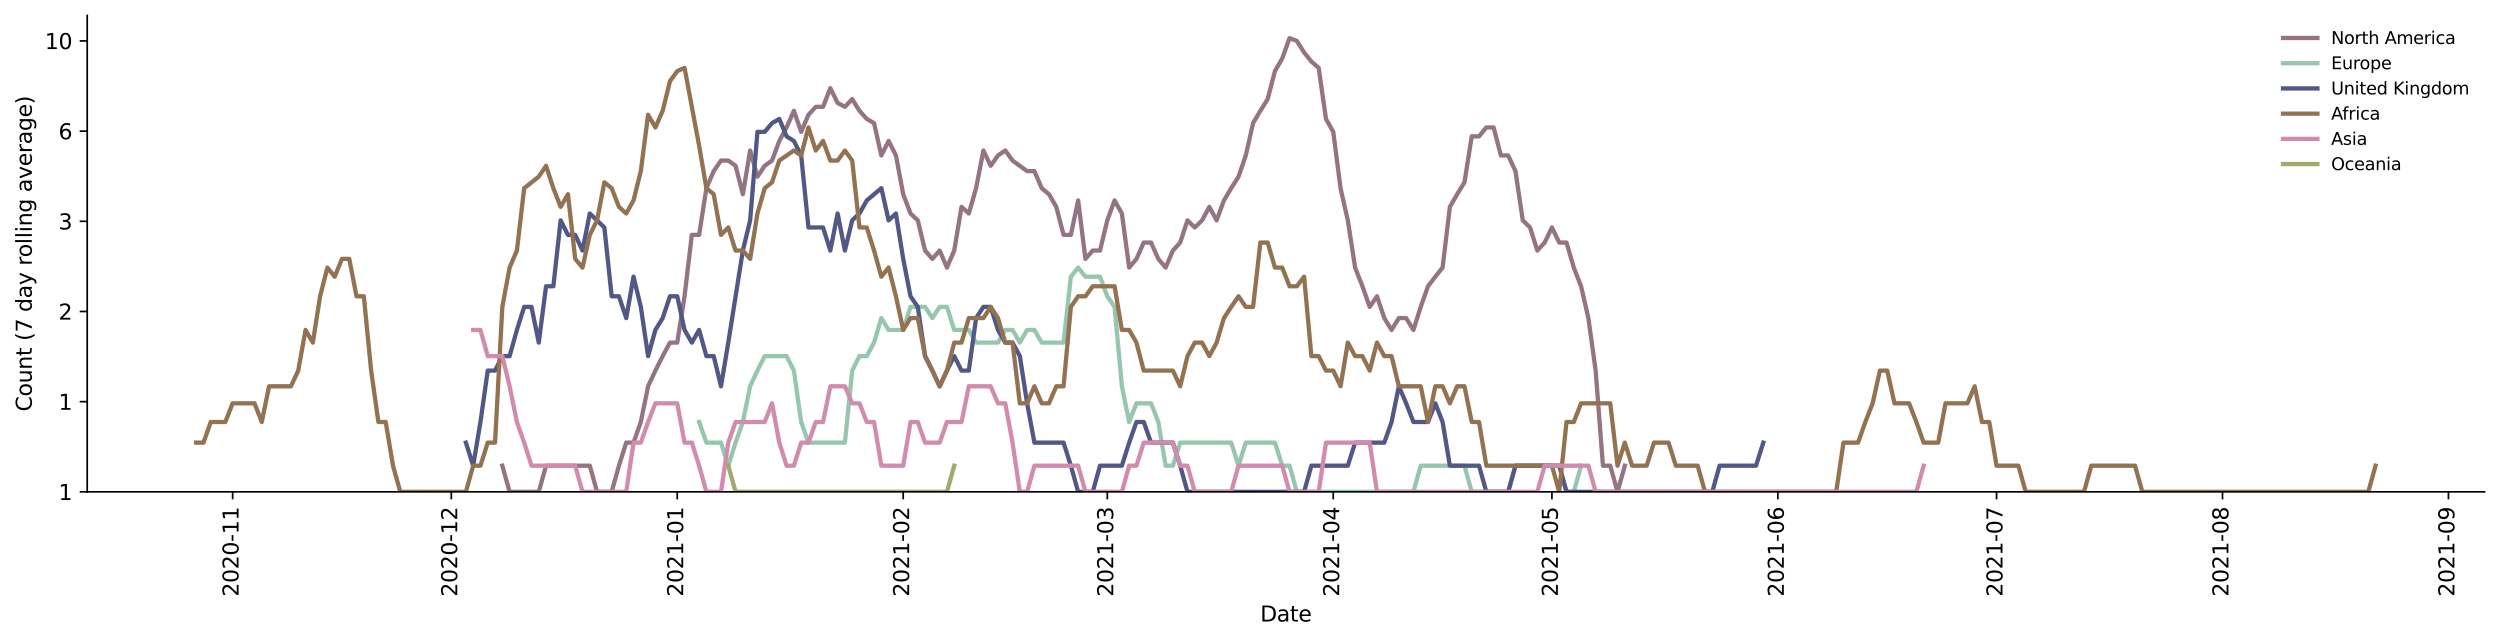 <?xml version="1.0" encoding="utf-8" standalone="no"?>
<!DOCTYPE svg PUBLIC "-//W3C//DTD SVG 1.1//EN"
  "http://www.w3.org/Graphics/SVG/1.1/DTD/svg11.dtd">
<svg height="298.621pt" version="1.1" viewBox="0 0 1163.803 298.621" width="1163.803pt" xmlns="http://www.w3.org/2000/svg" xmlns:xlink="http://www.w3.org/1999/xlink">
 <defs>
  <style type="text/css">*{stroke-linecap:butt;stroke-linejoin:round;}</style>
 </defs>
 <g id="figure_1">
  <g id="patch_1">
   <path d="M 0 298.621 
L 1163.803 298.621 
L 1163.803 0 
L 0 0 
z
" style="fill:#ffffff;"/>
  </g>
  <g id="axes_1">
   <g id="patch_2">
    <path d="M 40.603 228.96 
L 1156.603 228.96 
L 1156.603 7.2 
L 40.603 7.2 
z
" style="fill:#ffffff;"/>
   </g>
   <g id="matplotlib.axis_1">
    <g id="xtick_1">
     <g id="line2d_1">
      <defs>
       <path d="M 0 0 
L 0 3.5 
" id="mdb44a73ab1" style="stroke:#000000;stroke-width:0.8;"/>
      </defs>
      <g>
       <use style="stroke:#000000;stroke-width:0.8;" x="108.296" xlink:href="#mdb44a73ab1" y="228.96"/>
      </g>
     </g>
     <g id="text_1">
      <!-- 2020-11 -->
      <g transform="translate(111.055 277.743)rotate(-90)scale(0.1 -0.1)">
       <defs>
        <path d="M 1228 531 
L 3431 531 
L 3431 0 
L 469 0 
L 469 531 
Q 828 903 1448 1529 
Q 2069 2156 2228 2338 
Q 2531 2678 2651 2914 
Q 2772 3150 2772 3378 
Q 2772 3750 2511 3984 
Q 2250 4219 1831 4219 
Q 1534 4219 1204 4116 
Q 875 4013 500 3803 
L 500 4441 
Q 881 4594 1212 4672 
Q 1544 4750 1819 4750 
Q 2544 4750 2975 4387 
Q 3406 4025 3406 3419 
Q 3406 3131 3298 2873 
Q 3191 2616 2906 2266 
Q 2828 2175 2409 1742 
Q 1991 1309 1228 531 
z
" id="DejaVuSans-32" transform="scale(0.016)"/>
        <path d="M 2034 4250 
Q 1547 4250 1301 3770 
Q 1056 3291 1056 2328 
Q 1056 1369 1301 889 
Q 1547 409 2034 409 
Q 2525 409 2770 889 
Q 3016 1369 3016 2328 
Q 3016 3291 2770 3770 
Q 2525 4250 2034 4250 
z
M 2034 4750 
Q 2819 4750 3233 4129 
Q 3647 3509 3647 2328 
Q 3647 1150 3233 529 
Q 2819 -91 2034 -91 
Q 1250 -91 836 529 
Q 422 1150 422 2328 
Q 422 3509 836 4129 
Q 1250 4750 2034 4750 
z
" id="DejaVuSans-30" transform="scale(0.016)"/>
        <path d="M 313 2009 
L 1997 2009 
L 1997 1497 
L 313 1497 
L 313 2009 
z
" id="DejaVuSans-2d" transform="scale(0.016)"/>
        <path d="M 794 531 
L 1825 531 
L 1825 4091 
L 703 3866 
L 703 4441 
L 1819 4666 
L 2450 4666 
L 2450 531 
L 3481 531 
L 3481 0 
L 794 0 
L 794 531 
z
" id="DejaVuSans-31" transform="scale(0.016)"/>
       </defs>
       <use xlink:href="#DejaVuSans-32"/>
       <use x="63.623" xlink:href="#DejaVuSans-30"/>
       <use x="127.246" xlink:href="#DejaVuSans-32"/>
       <use x="190.869" xlink:href="#DejaVuSans-30"/>
       <use x="254.492" xlink:href="#DejaVuSans-2d"/>
       <use x="290.576" xlink:href="#DejaVuSans-31"/>
       <use x="354.199" xlink:href="#DejaVuSans-31"/>
      </g>
     </g>
    </g>
    <g id="xtick_2">
     <g id="line2d_2">
      <g>
       <use style="stroke:#000000;stroke-width:0.8;" x="210.09" xlink:href="#mdb44a73ab1" y="228.96"/>
      </g>
     </g>
     <g id="text_2">
      <!-- 2020-12 -->
      <g transform="translate(212.849 277.743)rotate(-90)scale(0.1 -0.1)">
       <use xlink:href="#DejaVuSans-32"/>
       <use x="63.623" xlink:href="#DejaVuSans-30"/>
       <use x="127.246" xlink:href="#DejaVuSans-32"/>
       <use x="190.869" xlink:href="#DejaVuSans-30"/>
       <use x="254.492" xlink:href="#DejaVuSans-2d"/>
       <use x="290.576" xlink:href="#DejaVuSans-31"/>
       <use x="354.199" xlink:href="#DejaVuSans-32"/>
      </g>
     </g>
    </g>
    <g id="xtick_3">
     <g id="line2d_3">
      <g>
       <use style="stroke:#000000;stroke-width:0.8;" x="315.277" xlink:href="#mdb44a73ab1" y="228.96"/>
      </g>
     </g>
     <g id="text_3">
      <!-- 2021-01 -->
      <g transform="translate(318.036 277.743)rotate(-90)scale(0.1 -0.1)">
       <use xlink:href="#DejaVuSans-32"/>
       <use x="63.623" xlink:href="#DejaVuSans-30"/>
       <use x="127.246" xlink:href="#DejaVuSans-32"/>
       <use x="190.869" xlink:href="#DejaVuSans-31"/>
       <use x="254.492" xlink:href="#DejaVuSans-2d"/>
       <use x="290.576" xlink:href="#DejaVuSans-30"/>
       <use x="354.199" xlink:href="#DejaVuSans-31"/>
      </g>
     </g>
    </g>
    <g id="xtick_4">
     <g id="line2d_4">
      <g>
       <use style="stroke:#000000;stroke-width:0.8;" x="420.464" xlink:href="#mdb44a73ab1" y="228.96"/>
      </g>
     </g>
     <g id="text_4">
      <!-- 2021-02 -->
      <g transform="translate(423.223 277.743)rotate(-90)scale(0.1 -0.1)">
       <use xlink:href="#DejaVuSans-32"/>
       <use x="63.623" xlink:href="#DejaVuSans-30"/>
       <use x="127.246" xlink:href="#DejaVuSans-32"/>
       <use x="190.869" xlink:href="#DejaVuSans-31"/>
       <use x="254.492" xlink:href="#DejaVuSans-2d"/>
       <use x="290.576" xlink:href="#DejaVuSans-30"/>
       <use x="354.199" xlink:href="#DejaVuSans-32"/>
      </g>
     </g>
    </g>
    <g id="xtick_5">
     <g id="line2d_5">
      <g>
       <use style="stroke:#000000;stroke-width:0.8;" x="515.471" xlink:href="#mdb44a73ab1" y="228.96"/>
      </g>
     </g>
     <g id="text_5">
      <!-- 2021-03 -->
      <g transform="translate(518.231 277.743)rotate(-90)scale(0.1 -0.1)">
       <defs>
        <path d="M 2597 2516 
Q 3050 2419 3304 2112 
Q 3559 1806 3559 1356 
Q 3559 666 3084 287 
Q 2609 -91 1734 -91 
Q 1441 -91 1130 -33 
Q 819 25 488 141 
L 488 750 
Q 750 597 1062 519 
Q 1375 441 1716 441 
Q 2309 441 2620 675 
Q 2931 909 2931 1356 
Q 2931 1769 2642 2001 
Q 2353 2234 1838 2234 
L 1294 2234 
L 1294 2753 
L 1863 2753 
Q 2328 2753 2575 2939 
Q 2822 3125 2822 3475 
Q 2822 3834 2567 4026 
Q 2313 4219 1838 4219 
Q 1578 4219 1281 4162 
Q 984 4106 628 3988 
L 628 4550 
Q 988 4650 1302 4700 
Q 1616 4750 1894 4750 
Q 2613 4750 3031 4423 
Q 3450 4097 3450 3541 
Q 3450 3153 3228 2886 
Q 3006 2619 2597 2516 
z
" id="DejaVuSans-33" transform="scale(0.016)"/>
       </defs>
       <use xlink:href="#DejaVuSans-32"/>
       <use x="63.623" xlink:href="#DejaVuSans-30"/>
       <use x="127.246" xlink:href="#DejaVuSans-32"/>
       <use x="190.869" xlink:href="#DejaVuSans-31"/>
       <use x="254.492" xlink:href="#DejaVuSans-2d"/>
       <use x="290.576" xlink:href="#DejaVuSans-30"/>
       <use x="354.199" xlink:href="#DejaVuSans-33"/>
      </g>
     </g>
    </g>
    <g id="xtick_6">
     <g id="line2d_6">
      <g>
       <use style="stroke:#000000;stroke-width:0.8;" x="620.658" xlink:href="#mdb44a73ab1" y="228.96"/>
      </g>
     </g>
     <g id="text_6">
      <!-- 2021-04 -->
      <g transform="translate(623.418 277.743)rotate(-90)scale(0.1 -0.1)">
       <defs>
        <path d="M 2419 4116 
L 825 1625 
L 2419 1625 
L 2419 4116 
z
M 2253 4666 
L 3047 4666 
L 3047 1625 
L 3713 1625 
L 3713 1100 
L 3047 1100 
L 3047 0 
L 2419 0 
L 2419 1100 
L 313 1100 
L 313 1709 
L 2253 4666 
z
" id="DejaVuSans-34" transform="scale(0.016)"/>
       </defs>
       <use xlink:href="#DejaVuSans-32"/>
       <use x="63.623" xlink:href="#DejaVuSans-30"/>
       <use x="127.246" xlink:href="#DejaVuSans-32"/>
       <use x="190.869" xlink:href="#DejaVuSans-31"/>
       <use x="254.492" xlink:href="#DejaVuSans-2d"/>
       <use x="290.576" xlink:href="#DejaVuSans-30"/>
       <use x="354.199" xlink:href="#DejaVuSans-34"/>
      </g>
     </g>
    </g>
    <g id="xtick_7">
     <g id="line2d_7">
      <g>
       <use style="stroke:#000000;stroke-width:0.8;" x="722.452" xlink:href="#mdb44a73ab1" y="228.96"/>
      </g>
     </g>
     <g id="text_7">
      <!-- 2021-05 -->
      <g transform="translate(725.212 277.743)rotate(-90)scale(0.1 -0.1)">
       <defs>
        <path d="M 691 4666 
L 3169 4666 
L 3169 4134 
L 1269 4134 
L 1269 2991 
Q 1406 3038 1543 3061 
Q 1681 3084 1819 3084 
Q 2600 3084 3056 2656 
Q 3513 2228 3513 1497 
Q 3513 744 3044 326 
Q 2575 -91 1722 -91 
Q 1428 -91 1123 -41 
Q 819 9 494 109 
L 494 744 
Q 775 591 1075 516 
Q 1375 441 1709 441 
Q 2250 441 2565 725 
Q 2881 1009 2881 1497 
Q 2881 1984 2565 2268 
Q 2250 2553 1709 2553 
Q 1456 2553 1204 2497 
Q 953 2441 691 2322 
L 691 4666 
z
" id="DejaVuSans-35" transform="scale(0.016)"/>
       </defs>
       <use xlink:href="#DejaVuSans-32"/>
       <use x="63.623" xlink:href="#DejaVuSans-30"/>
       <use x="127.246" xlink:href="#DejaVuSans-32"/>
       <use x="190.869" xlink:href="#DejaVuSans-31"/>
       <use x="254.492" xlink:href="#DejaVuSans-2d"/>
       <use x="290.576" xlink:href="#DejaVuSans-30"/>
       <use x="354.199" xlink:href="#DejaVuSans-35"/>
      </g>
     </g>
    </g>
    <g id="xtick_8">
     <g id="line2d_8">
      <g>
       <use style="stroke:#000000;stroke-width:0.8;" x="827.639" xlink:href="#mdb44a73ab1" y="228.96"/>
      </g>
     </g>
     <g id="text_8">
      <!-- 2021-06 -->
      <g transform="translate(830.399 277.743)rotate(-90)scale(0.1 -0.1)">
       <defs>
        <path d="M 2113 2584 
Q 1688 2584 1439 2293 
Q 1191 2003 1191 1497 
Q 1191 994 1439 701 
Q 1688 409 2113 409 
Q 2538 409 2786 701 
Q 3034 994 3034 1497 
Q 3034 2003 2786 2293 
Q 2538 2584 2113 2584 
z
M 3366 4563 
L 3366 3988 
Q 3128 4100 2886 4159 
Q 2644 4219 2406 4219 
Q 1781 4219 1451 3797 
Q 1122 3375 1075 2522 
Q 1259 2794 1537 2939 
Q 1816 3084 2150 3084 
Q 2853 3084 3261 2657 
Q 3669 2231 3669 1497 
Q 3669 778 3244 343 
Q 2819 -91 2113 -91 
Q 1303 -91 875 529 
Q 447 1150 447 2328 
Q 447 3434 972 4092 
Q 1497 4750 2381 4750 
Q 2619 4750 2861 4703 
Q 3103 4656 3366 4563 
z
" id="DejaVuSans-36" transform="scale(0.016)"/>
       </defs>
       <use xlink:href="#DejaVuSans-32"/>
       <use x="63.623" xlink:href="#DejaVuSans-30"/>
       <use x="127.246" xlink:href="#DejaVuSans-32"/>
       <use x="190.869" xlink:href="#DejaVuSans-31"/>
       <use x="254.492" xlink:href="#DejaVuSans-2d"/>
       <use x="290.576" xlink:href="#DejaVuSans-30"/>
       <use x="354.199" xlink:href="#DejaVuSans-36"/>
      </g>
     </g>
    </g>
    <g id="xtick_9">
     <g id="line2d_9">
      <g>
       <use style="stroke:#000000;stroke-width:0.8;" x="929.433" xlink:href="#mdb44a73ab1" y="228.96"/>
      </g>
     </g>
     <g id="text_9">
      <!-- 2021-07 -->
      <g transform="translate(932.193 277.743)rotate(-90)scale(0.1 -0.1)">
       <defs>
        <path d="M 525 4666 
L 3525 4666 
L 3525 4397 
L 1831 0 
L 1172 0 
L 2766 4134 
L 525 4134 
L 525 4666 
z
" id="DejaVuSans-37" transform="scale(0.016)"/>
       </defs>
       <use xlink:href="#DejaVuSans-32"/>
       <use x="63.623" xlink:href="#DejaVuSans-30"/>
       <use x="127.246" xlink:href="#DejaVuSans-32"/>
       <use x="190.869" xlink:href="#DejaVuSans-31"/>
       <use x="254.492" xlink:href="#DejaVuSans-2d"/>
       <use x="290.576" xlink:href="#DejaVuSans-30"/>
       <use x="354.199" xlink:href="#DejaVuSans-37"/>
      </g>
     </g>
    </g>
    <g id="xtick_10">
     <g id="line2d_10">
      <g>
       <use style="stroke:#000000;stroke-width:0.8;" x="1034.62" xlink:href="#mdb44a73ab1" y="228.96"/>
      </g>
     </g>
     <g id="text_10">
      <!-- 2021-08 -->
      <g transform="translate(1037.38 277.743)rotate(-90)scale(0.1 -0.1)">
       <defs>
        <path d="M 2034 2216 
Q 1584 2216 1326 1975 
Q 1069 1734 1069 1313 
Q 1069 891 1326 650 
Q 1584 409 2034 409 
Q 2484 409 2743 651 
Q 3003 894 3003 1313 
Q 3003 1734 2745 1975 
Q 2488 2216 2034 2216 
z
M 1403 2484 
Q 997 2584 770 2862 
Q 544 3141 544 3541 
Q 544 4100 942 4425 
Q 1341 4750 2034 4750 
Q 2731 4750 3128 4425 
Q 3525 4100 3525 3541 
Q 3525 3141 3298 2862 
Q 3072 2584 2669 2484 
Q 3125 2378 3379 2068 
Q 3634 1759 3634 1313 
Q 3634 634 3220 271 
Q 2806 -91 2034 -91 
Q 1263 -91 848 271 
Q 434 634 434 1313 
Q 434 1759 690 2068 
Q 947 2378 1403 2484 
z
M 1172 3481 
Q 1172 3119 1398 2916 
Q 1625 2713 2034 2713 
Q 2441 2713 2670 2916 
Q 2900 3119 2900 3481 
Q 2900 3844 2670 4047 
Q 2441 4250 2034 4250 
Q 1625 4250 1398 4047 
Q 1172 3844 1172 3481 
z
" id="DejaVuSans-38" transform="scale(0.016)"/>
       </defs>
       <use xlink:href="#DejaVuSans-32"/>
       <use x="63.623" xlink:href="#DejaVuSans-30"/>
       <use x="127.246" xlink:href="#DejaVuSans-32"/>
       <use x="190.869" xlink:href="#DejaVuSans-31"/>
       <use x="254.492" xlink:href="#DejaVuSans-2d"/>
       <use x="290.576" xlink:href="#DejaVuSans-30"/>
       <use x="354.199" xlink:href="#DejaVuSans-38"/>
      </g>
     </g>
    </g>
    <g id="xtick_11">
     <g id="line2d_11">
      <g>
       <use style="stroke:#000000;stroke-width:0.8;" x="1139.807" xlink:href="#mdb44a73ab1" y="228.96"/>
      </g>
     </g>
     <g id="text_11">
      <!-- 2021-09 -->
      <g transform="translate(1142.567 277.743)rotate(-90)scale(0.1 -0.1)">
       <defs>
        <path d="M 703 97 
L 703 672 
Q 941 559 1184 500 
Q 1428 441 1663 441 
Q 2288 441 2617 861 
Q 2947 1281 2994 2138 
Q 2813 1869 2534 1725 
Q 2256 1581 1919 1581 
Q 1219 1581 811 2004 
Q 403 2428 403 3163 
Q 403 3881 828 4315 
Q 1253 4750 1959 4750 
Q 2769 4750 3195 4129 
Q 3622 3509 3622 2328 
Q 3622 1225 3098 567 
Q 2575 -91 1691 -91 
Q 1453 -91 1209 -44 
Q 966 3 703 97 
z
M 1959 2075 
Q 2384 2075 2632 2365 
Q 2881 2656 2881 3163 
Q 2881 3666 2632 3958 
Q 2384 4250 1959 4250 
Q 1534 4250 1286 3958 
Q 1038 3666 1038 3163 
Q 1038 2656 1286 2365 
Q 1534 2075 1959 2075 
z
" id="DejaVuSans-39" transform="scale(0.016)"/>
       </defs>
       <use xlink:href="#DejaVuSans-32"/>
       <use x="63.623" xlink:href="#DejaVuSans-30"/>
       <use x="127.246" xlink:href="#DejaVuSans-32"/>
       <use x="190.869" xlink:href="#DejaVuSans-31"/>
       <use x="254.492" xlink:href="#DejaVuSans-2d"/>
       <use x="290.576" xlink:href="#DejaVuSans-30"/>
       <use x="354.199" xlink:href="#DejaVuSans-39"/>
      </g>
     </g>
    </g>
    <g id="text_12">
     <!-- Date -->
     <g transform="translate(586.652 289.341)scale(0.1 -0.1)">
      <defs>
       <path d="M 1259 4147 
L 1259 519 
L 2022 519 
Q 2988 519 3436 956 
Q 3884 1394 3884 2338 
Q 3884 3275 3436 3711 
Q 2988 4147 2022 4147 
L 1259 4147 
z
M 628 4666 
L 1925 4666 
Q 3281 4666 3915 4102 
Q 4550 3538 4550 2338 
Q 4550 1131 3912 565 
Q 3275 0 1925 0 
L 628 0 
L 628 4666 
z
" id="DejaVuSans-44" transform="scale(0.016)"/>
       <path d="M 2194 1759 
Q 1497 1759 1228 1600 
Q 959 1441 959 1056 
Q 959 750 1161 570 
Q 1363 391 1709 391 
Q 2188 391 2477 730 
Q 2766 1069 2766 1631 
L 2766 1759 
L 2194 1759 
z
M 3341 1997 
L 3341 0 
L 2766 0 
L 2766 531 
Q 2569 213 2275 61 
Q 1981 -91 1556 -91 
Q 1019 -91 701 211 
Q 384 513 384 1019 
Q 384 1609 779 1909 
Q 1175 2209 1959 2209 
L 2766 2209 
L 2766 2266 
Q 2766 2663 2505 2880 
Q 2244 3097 1772 3097 
Q 1472 3097 1187 3025 
Q 903 2953 641 2809 
L 641 3341 
Q 956 3463 1253 3523 
Q 1550 3584 1831 3584 
Q 2591 3584 2966 3190 
Q 3341 2797 3341 1997 
z
" id="DejaVuSans-61" transform="scale(0.016)"/>
       <path d="M 1172 4494 
L 1172 3500 
L 2356 3500 
L 2356 3053 
L 1172 3053 
L 1172 1153 
Q 1172 725 1289 603 
Q 1406 481 1766 481 
L 2356 481 
L 2356 0 
L 1766 0 
Q 1100 0 847 248 
Q 594 497 594 1153 
L 594 3053 
L 172 3053 
L 172 3500 
L 594 3500 
L 594 4494 
L 1172 4494 
z
" id="DejaVuSans-74" transform="scale(0.016)"/>
       <path d="M 3597 1894 
L 3597 1613 
L 953 1613 
Q 991 1019 1311 708 
Q 1631 397 2203 397 
Q 2534 397 2845 478 
Q 3156 559 3463 722 
L 3463 178 
Q 3153 47 2828 -22 
Q 2503 -91 2169 -91 
Q 1331 -91 842 396 
Q 353 884 353 1716 
Q 353 2575 817 3079 
Q 1281 3584 2069 3584 
Q 2775 3584 3186 3129 
Q 3597 2675 3597 1894 
z
M 3022 2063 
Q 3016 2534 2758 2815 
Q 2500 3097 2075 3097 
Q 1594 3097 1305 2825 
Q 1016 2553 972 2059 
L 3022 2063 
z
" id="DejaVuSans-65" transform="scale(0.016)"/>
      </defs>
      <use xlink:href="#DejaVuSans-44"/>
      <use x="77.002" xlink:href="#DejaVuSans-61"/>
      <use x="138.281" xlink:href="#DejaVuSans-74"/>
      <use x="177.49" xlink:href="#DejaVuSans-65"/>
     </g>
    </g>
   </g>
   <g id="matplotlib.axis_2">
    <g id="ytick_1">
     <g id="line2d_12">
      <defs>
       <path d="M 0 0 
L -3.5 0 
" id="mb10624b9dd" style="stroke:#000000;stroke-width:0.8;"/>
      </defs>
      <g>
       <use style="stroke:#000000;stroke-width:0.8;" x="40.603" xlink:href="#mb10624b9dd" y="228.96"/>
      </g>
     </g>
     <g id="text_13">
      <!-- 1 -->
      <g transform="translate(27.241 232.759)scale(0.1 -0.1)">
       <use xlink:href="#DejaVuSans-31"/>
      </g>
     </g>
    </g>
    <g id="ytick_2">
     <g id="line2d_13">
      <g>
       <use style="stroke:#000000;stroke-width:0.8;" x="40.603" xlink:href="#mb10624b9dd" y="186.979"/>
      </g>
     </g>
     <g id="text_14">
      <!-- 1 -->
      <g transform="translate(27.241 190.778)scale(0.1 -0.1)">
       <use xlink:href="#DejaVuSans-31"/>
      </g>
     </g>
    </g>
    <g id="ytick_3">
     <g id="line2d_14">
      <g>
       <use style="stroke:#000000;stroke-width:0.8;" x="40.603" xlink:href="#mb10624b9dd" y="144.997"/>
      </g>
     </g>
     <g id="text_15">
      <!-- 2 -->
      <g transform="translate(27.241 148.796)scale(0.1 -0.1)">
       <use xlink:href="#DejaVuSans-32"/>
      </g>
     </g>
    </g>
    <g id="ytick_4">
     <g id="line2d_15">
      <g>
       <use style="stroke:#000000;stroke-width:0.8;" x="40.603" xlink:href="#mb10624b9dd" y="103.016"/>
      </g>
     </g>
     <g id="text_16">
      <!-- 3 -->
      <g transform="translate(27.241 106.815)scale(0.1 -0.1)">
       <use xlink:href="#DejaVuSans-33"/>
      </g>
     </g>
    </g>
    <g id="ytick_5">
     <g id="line2d_16">
      <g>
       <use style="stroke:#000000;stroke-width:0.8;" x="40.603" xlink:href="#mb10624b9dd" y="61.034"/>
      </g>
     </g>
     <g id="text_17">
      <!-- 6 -->
      <g transform="translate(27.241 64.834)scale(0.1 -0.1)">
       <use xlink:href="#DejaVuSans-36"/>
      </g>
     </g>
    </g>
    <g id="ytick_6">
     <g id="line2d_17">
      <g>
       <use style="stroke:#000000;stroke-width:0.8;" x="40.603" xlink:href="#mb10624b9dd" y="19.053"/>
      </g>
     </g>
     <g id="text_18">
      <!-- 10 -->
      <g transform="translate(20.878 22.852)scale(0.1 -0.1)">
       <use xlink:href="#DejaVuSans-31"/>
       <use x="63.623" xlink:href="#DejaVuSans-30"/>
      </g>
     </g>
    </g>
    <g id="text_19">
     <!-- Count (7 day rolling average) -->
     <g transform="translate(14.798 191.548)rotate(-90)scale(0.1 -0.1)">
      <defs>
       <path d="M 4122 4306 
L 4122 3641 
Q 3803 3938 3442 4084 
Q 3081 4231 2675 4231 
Q 1875 4231 1450 3742 
Q 1025 3253 1025 2328 
Q 1025 1406 1450 917 
Q 1875 428 2675 428 
Q 3081 428 3442 575 
Q 3803 722 4122 1019 
L 4122 359 
Q 3791 134 3420 21 
Q 3050 -91 2638 -91 
Q 1578 -91 968 557 
Q 359 1206 359 2328 
Q 359 3453 968 4101 
Q 1578 4750 2638 4750 
Q 3056 4750 3426 4639 
Q 3797 4528 4122 4306 
z
" id="DejaVuSans-43" transform="scale(0.016)"/>
       <path d="M 1959 3097 
Q 1497 3097 1228 2736 
Q 959 2375 959 1747 
Q 959 1119 1226 758 
Q 1494 397 1959 397 
Q 2419 397 2687 759 
Q 2956 1122 2956 1747 
Q 2956 2369 2687 2733 
Q 2419 3097 1959 3097 
z
M 1959 3584 
Q 2709 3584 3137 3096 
Q 3566 2609 3566 1747 
Q 3566 888 3137 398 
Q 2709 -91 1959 -91 
Q 1206 -91 779 398 
Q 353 888 353 1747 
Q 353 2609 779 3096 
Q 1206 3584 1959 3584 
z
" id="DejaVuSans-6f" transform="scale(0.016)"/>
       <path d="M 544 1381 
L 544 3500 
L 1119 3500 
L 1119 1403 
Q 1119 906 1312 657 
Q 1506 409 1894 409 
Q 2359 409 2629 706 
Q 2900 1003 2900 1516 
L 2900 3500 
L 3475 3500 
L 3475 0 
L 2900 0 
L 2900 538 
Q 2691 219 2414 64 
Q 2138 -91 1772 -91 
Q 1169 -91 856 284 
Q 544 659 544 1381 
z
M 1991 3584 
L 1991 3584 
z
" id="DejaVuSans-75" transform="scale(0.016)"/>
       <path d="M 3513 2113 
L 3513 0 
L 2938 0 
L 2938 2094 
Q 2938 2591 2744 2837 
Q 2550 3084 2163 3084 
Q 1697 3084 1428 2787 
Q 1159 2491 1159 1978 
L 1159 0 
L 581 0 
L 581 3500 
L 1159 3500 
L 1159 2956 
Q 1366 3272 1645 3428 
Q 1925 3584 2291 3584 
Q 2894 3584 3203 3211 
Q 3513 2838 3513 2113 
z
" id="DejaVuSans-6e" transform="scale(0.016)"/>
       <path id="DejaVuSans-20" transform="scale(0.016)"/>
       <path d="M 1984 4856 
Q 1566 4138 1362 3434 
Q 1159 2731 1159 2009 
Q 1159 1288 1364 580 
Q 1569 -128 1984 -844 
L 1484 -844 
Q 1016 -109 783 600 
Q 550 1309 550 2009 
Q 550 2706 781 3412 
Q 1013 4119 1484 4856 
L 1984 4856 
z
" id="DejaVuSans-28" transform="scale(0.016)"/>
       <path d="M 2906 2969 
L 2906 4863 
L 3481 4863 
L 3481 0 
L 2906 0 
L 2906 525 
Q 2725 213 2448 61 
Q 2172 -91 1784 -91 
Q 1150 -91 751 415 
Q 353 922 353 1747 
Q 353 2572 751 3078 
Q 1150 3584 1784 3584 
Q 2172 3584 2448 3432 
Q 2725 3281 2906 2969 
z
M 947 1747 
Q 947 1113 1208 752 
Q 1469 391 1925 391 
Q 2381 391 2643 752 
Q 2906 1113 2906 1747 
Q 2906 2381 2643 2742 
Q 2381 3103 1925 3103 
Q 1469 3103 1208 2742 
Q 947 2381 947 1747 
z
" id="DejaVuSans-64" transform="scale(0.016)"/>
       <path d="M 2059 -325 
Q 1816 -950 1584 -1140 
Q 1353 -1331 966 -1331 
L 506 -1331 
L 506 -850 
L 844 -850 
Q 1081 -850 1212 -737 
Q 1344 -625 1503 -206 
L 1606 56 
L 191 3500 
L 800 3500 
L 1894 763 
L 2988 3500 
L 3597 3500 
L 2059 -325 
z
" id="DejaVuSans-79" transform="scale(0.016)"/>
       <path d="M 2631 2963 
Q 2534 3019 2420 3045 
Q 2306 3072 2169 3072 
Q 1681 3072 1420 2755 
Q 1159 2438 1159 1844 
L 1159 0 
L 581 0 
L 581 3500 
L 1159 3500 
L 1159 2956 
Q 1341 3275 1631 3429 
Q 1922 3584 2338 3584 
Q 2397 3584 2469 3576 
Q 2541 3569 2628 3553 
L 2631 2963 
z
" id="DejaVuSans-72" transform="scale(0.016)"/>
       <path d="M 603 4863 
L 1178 4863 
L 1178 0 
L 603 0 
L 603 4863 
z
" id="DejaVuSans-6c" transform="scale(0.016)"/>
       <path d="M 603 3500 
L 1178 3500 
L 1178 0 
L 603 0 
L 603 3500 
z
M 603 4863 
L 1178 4863 
L 1178 4134 
L 603 4134 
L 603 4863 
z
" id="DejaVuSans-69" transform="scale(0.016)"/>
       <path d="M 2906 1791 
Q 2906 2416 2648 2759 
Q 2391 3103 1925 3103 
Q 1463 3103 1205 2759 
Q 947 2416 947 1791 
Q 947 1169 1205 825 
Q 1463 481 1925 481 
Q 2391 481 2648 825 
Q 2906 1169 2906 1791 
z
M 3481 434 
Q 3481 -459 3084 -895 
Q 2688 -1331 1869 -1331 
Q 1566 -1331 1297 -1286 
Q 1028 -1241 775 -1147 
L 775 -588 
Q 1028 -725 1275 -790 
Q 1522 -856 1778 -856 
Q 2344 -856 2625 -561 
Q 2906 -266 2906 331 
L 2906 616 
Q 2728 306 2450 153 
Q 2172 0 1784 0 
Q 1141 0 747 490 
Q 353 981 353 1791 
Q 353 2603 747 3093 
Q 1141 3584 1784 3584 
Q 2172 3584 2450 3431 
Q 2728 3278 2906 2969 
L 2906 3500 
L 3481 3500 
L 3481 434 
z
" id="DejaVuSans-67" transform="scale(0.016)"/>
       <path d="M 191 3500 
L 800 3500 
L 1894 563 
L 2988 3500 
L 3597 3500 
L 2284 0 
L 1503 0 
L 191 3500 
z
" id="DejaVuSans-76" transform="scale(0.016)"/>
       <path d="M 513 4856 
L 1013 4856 
Q 1481 4119 1714 3412 
Q 1947 2706 1947 2009 
Q 1947 1309 1714 600 
Q 1481 -109 1013 -844 
L 513 -844 
Q 928 -128 1133 580 
Q 1338 1288 1338 2009 
Q 1338 2731 1133 3434 
Q 928 4138 513 4856 
z
" id="DejaVuSans-29" transform="scale(0.016)"/>
      </defs>
      <use xlink:href="#DejaVuSans-43"/>
      <use x="69.824" xlink:href="#DejaVuSans-6f"/>
      <use x="131.006" xlink:href="#DejaVuSans-75"/>
      <use x="194.385" xlink:href="#DejaVuSans-6e"/>
      <use x="257.764" xlink:href="#DejaVuSans-74"/>
      <use x="296.973" xlink:href="#DejaVuSans-20"/>
      <use x="328.76" xlink:href="#DejaVuSans-28"/>
      <use x="367.773" xlink:href="#DejaVuSans-37"/>
      <use x="431.396" xlink:href="#DejaVuSans-20"/>
      <use x="463.184" xlink:href="#DejaVuSans-64"/>
      <use x="526.66" xlink:href="#DejaVuSans-61"/>
      <use x="587.939" xlink:href="#DejaVuSans-79"/>
      <use x="647.119" xlink:href="#DejaVuSans-20"/>
      <use x="678.906" xlink:href="#DejaVuSans-72"/>
      <use x="717.77" xlink:href="#DejaVuSans-6f"/>
      <use x="778.951" xlink:href="#DejaVuSans-6c"/>
      <use x="806.734" xlink:href="#DejaVuSans-6c"/>
      <use x="834.518" xlink:href="#DejaVuSans-69"/>
      <use x="862.301" xlink:href="#DejaVuSans-6e"/>
      <use x="925.68" xlink:href="#DejaVuSans-67"/>
      <use x="989.156" xlink:href="#DejaVuSans-20"/>
      <use x="1020.943" xlink:href="#DejaVuSans-61"/>
      <use x="1082.223" xlink:href="#DejaVuSans-76"/>
      <use x="1141.402" xlink:href="#DejaVuSans-65"/>
      <use x="1202.926" xlink:href="#DejaVuSans-72"/>
      <use x="1244.039" xlink:href="#DejaVuSans-61"/>
      <use x="1305.318" xlink:href="#DejaVuSans-67"/>
      <use x="1368.795" xlink:href="#DejaVuSans-65"/>
      <use x="1430.318" xlink:href="#DejaVuSans-29"/>
     </g>
    </g>
   </g>
   <g id="line2d_18">
    <path clip-path="url(#ped6407eff6)" d="M 233.842 216.787 
L 237.235 228.96 
L 250.807 228.96 
L 254.201 216.787 
L 274.559 216.787 
L 277.952 228.96 
L 284.739 228.96 
L 288.132 216.787 
L 291.525 206.05 
L 294.918 206.05 
L 298.311 196.445 
L 301.704 179.824 
L 305.098 172.528 
L 308.491 165.772 
L 311.884 159.482 
L 315.277 159.482 
L 318.67 137.933 
L 322.063 109.339 
L 325.456 109.339 
L 328.849 87.605 
L 332.243 79.673 
L 335.636 74.744 
L 339.029 74.744 
L 342.422 77.176 
L 345.815 90.411 
L 349.208 70.068 
L 352.601 82.241 
L 355.994 77.176 
L 359.388 74.744 
L 362.781 65.621 
L 366.174 59.331 
L 369.567 51.568 
L 372.96 61.38 
L 376.353 53.448 
L 379.746 49.726 
L 383.139 49.726 
L 386.533 41.038 
L 389.926 47.921 
L 393.319 49.726 
L 396.712 46.151 
L 400.105 51.568 
L 403.498 55.367 
L 406.891 57.328 
L 410.284 72.376 
L 413.678 65.621 
L 417.071 72.376 
L 420.464 90.411 
L 423.857 99.384 
L 427.25 102.583 
L 430.643 116.636 
L 434.036 120.516 
L 437.43 116.636 
L 440.823 124.568 
L 444.216 116.636 
L 447.609 96.294 
L 451.002 99.384 
L 454.395 87.605 
L 457.788 70.068 
L 461.181 77.176 
L 464.575 72.376 
L 467.968 70.068 
L 471.361 74.744 
L 478.147 79.673 
L 481.54 79.673 
L 484.933 87.605 
L 488.326 90.411 
L 491.72 96.294 
L 495.113 109.339 
L 498.506 109.339 
L 501.899 93.305 
L 505.292 120.516 
L 508.685 116.636 
L 512.078 116.636 
L 515.471 102.583 
L 518.865 93.305 
L 522.258 99.384 
L 525.651 124.568 
L 529.044 120.516 
L 532.437 112.915 
L 535.83 112.915 
L 539.223 120.516 
L 542.617 124.568 
L 546.01 116.636 
L 549.403 112.915 
L 552.796 102.583 
L 556.189 105.899 
L 559.582 102.583 
L 562.975 96.294 
L 566.368 102.583 
L 569.762 93.305 
L 573.155 87.605 
L 576.548 82.241 
L 579.941 72.376 
L 583.334 57.328 
L 586.727 51.568 
L 590.12 46.151 
L 593.513 33.106 
L 596.907 27.222 
L 600.3 17.76 
L 603.693 19.053 
L 607.086 24.417 
L 610.479 28.658 
L 613.872 31.599 
L 617.265 55.367 
L 620.658 61.38 
L 624.052 87.605 
L 627.445 102.583 
L 630.838 124.568 
L 634.231 133.257 
L 637.624 142.862 
L 641.017 137.933 
L 644.41 148.072 
L 647.803 153.599 
L 651.197 148.072 
L 654.59 148.072 
L 657.983 153.599 
L 661.376 142.862 
L 664.769 133.257 
L 668.162 128.809 
L 671.555 124.568 
L 674.949 96.294 
L 678.342 90.411 
L 681.735 84.884 
L 685.128 63.476 
L 688.521 63.476 
L 691.914 59.331 
L 695.307 59.331 
L 698.7 72.376 
L 702.094 72.376 
L 705.487 79.673 
L 708.88 102.583 
L 712.273 105.899 
L 715.666 116.636 
L 719.059 112.915 
L 722.452 105.899 
L 725.845 112.915 
L 729.239 112.915 
L 732.632 124.568 
L 736.025 133.257 
L 739.418 148.072 
L 742.811 172.528 
L 746.204 216.787 
L 749.597 216.787 
L 752.99 228.96 
L 756.384 216.787 
L 756.384 216.787 
" style="fill:none;stroke:#947383;stroke-linecap:square;stroke-width:2;"/>
   </g>
   <g id="line2d_19">
    <path clip-path="url(#ped6407eff6)" d="M 325.456 196.445 
L 328.849 206.05 
L 335.636 206.05 
L 339.029 216.787 
L 342.422 206.05 
L 345.815 196.445 
L 349.208 179.824 
L 352.601 172.528 
L 355.994 165.772 
L 366.174 165.772 
L 369.567 172.528 
L 372.96 196.445 
L 376.353 206.05 
L 393.319 206.05 
L 396.712 172.528 
L 400.105 165.772 
L 403.498 165.772 
L 406.891 159.482 
L 410.284 148.072 
L 413.678 153.599 
L 420.464 153.599 
L 423.857 142.862 
L 430.643 142.862 
L 434.036 148.072 
L 437.43 142.862 
L 440.823 142.862 
L 444.216 153.599 
L 451.002 153.599 
L 454.395 159.482 
L 464.575 159.482 
L 467.968 153.599 
L 471.361 153.599 
L 474.754 159.482 
L 478.147 153.599 
L 481.54 153.599 
L 484.933 159.482 
L 495.113 159.482 
L 498.506 128.809 
L 501.899 124.568 
L 505.292 128.809 
L 512.078 128.809 
L 515.471 137.933 
L 518.865 142.862 
L 522.258 179.824 
L 525.651 196.445 
L 529.044 187.756 
L 535.83 187.756 
L 539.223 196.445 
L 542.617 216.787 
L 546.01 216.787 
L 549.403 206.05 
L 573.155 206.05 
L 576.548 216.787 
L 579.941 206.05 
L 593.513 206.05 
L 596.907 216.787 
L 600.3 216.787 
L 603.693 228.96 
L 657.983 228.96 
L 661.376 216.787 
L 681.735 216.787 
L 685.128 228.96 
L 702.094 228.96 
L 705.487 216.787 
L 725.845 216.787 
L 729.239 228.96 
L 732.632 228.96 
L 736.025 216.787 
L 736.025 216.787 
" style="fill:none;stroke:#96c6ad;stroke-linecap:square;stroke-width:2;"/>
   </g>
   <g id="line2d_20">
    <path clip-path="url(#ped6407eff6)" d="M 216.876 206.05 
L 220.269 216.787 
L 223.662 196.445 
L 227.056 172.528 
L 230.449 172.528 
L 233.842 165.772 
L 237.235 165.772 
L 240.628 153.599 
L 244.021 142.862 
L 247.414 142.862 
L 250.807 159.482 
L 254.201 133.257 
L 257.594 133.257 
L 260.987 102.583 
L 264.38 109.339 
L 267.773 109.339 
L 271.166 116.636 
L 274.559 99.384 
L 281.346 105.899 
L 284.739 137.933 
L 288.132 137.933 
L 291.525 148.072 
L 294.918 128.809 
L 298.311 142.862 
L 301.704 165.772 
L 305.098 153.599 
L 308.491 148.072 
L 311.884 137.933 
L 315.277 137.933 
L 318.67 153.599 
L 322.063 159.482 
L 325.456 153.599 
L 328.849 165.772 
L 332.243 165.772 
L 335.636 179.824 
L 339.029 159.482 
L 345.815 116.636 
L 349.208 102.583 
L 352.601 61.38 
L 355.994 61.38 
L 359.388 57.328 
L 362.781 55.367 
L 366.174 63.476 
L 369.567 65.621 
L 372.96 72.376 
L 376.353 105.899 
L 383.139 105.899 
L 386.533 116.636 
L 389.926 99.384 
L 393.319 116.636 
L 396.712 102.583 
L 400.105 99.384 
L 403.498 93.305 
L 410.284 87.605 
L 413.678 102.583 
L 417.071 99.384 
L 420.464 120.516 
L 423.857 137.933 
L 427.25 142.862 
L 430.643 165.772 
L 434.036 172.528 
L 437.43 179.824 
L 440.823 172.528 
L 444.216 165.772 
L 447.609 172.528 
L 451.002 172.528 
L 454.395 148.072 
L 457.788 142.862 
L 461.181 142.862 
L 464.575 153.599 
L 467.968 159.482 
L 471.361 159.482 
L 474.754 165.772 
L 478.147 187.756 
L 481.54 206.05 
L 495.113 206.05 
L 498.506 216.787 
L 501.899 228.96 
L 508.685 228.96 
L 512.078 216.787 
L 522.258 216.787 
L 525.651 206.05 
L 529.044 196.445 
L 532.437 196.445 
L 535.83 206.05 
L 546.01 206.05 
L 549.403 216.787 
L 552.796 228.96 
L 607.086 228.96 
L 610.479 216.787 
L 627.445 216.787 
L 630.838 206.05 
L 644.41 206.05 
L 647.803 196.445 
L 651.197 179.824 
L 654.59 187.756 
L 657.983 196.445 
L 664.769 196.445 
L 668.162 187.756 
L 671.555 196.445 
L 674.949 216.787 
L 688.521 216.787 
L 691.914 228.96 
L 702.094 228.96 
L 705.487 216.787 
L 725.845 216.787 
L 729.239 228.96 
L 797.101 228.96 
L 800.494 216.787 
L 817.46 216.787 
L 820.853 206.05 
L 820.853 206.05 
" style="fill:none;stroke:#525886;stroke-linecap:square;stroke-width:2;"/>
   </g>
   <g id="line2d_21">
    <path clip-path="url(#ped6407eff6)" d="M 91.33 206.05 
L 94.724 206.05 
L 98.117 196.445 
L 104.903 196.445 
L 108.296 187.756 
L 118.475 187.756 
L 121.869 196.445 
L 125.262 179.824 
L 135.441 179.824 
L 138.834 172.528 
L 142.227 153.599 
L 145.62 159.482 
L 149.014 137.933 
L 152.407 124.568 
L 155.8 128.809 
L 159.193 120.516 
L 162.586 120.516 
L 165.979 137.933 
L 169.372 137.933 
L 172.765 172.528 
L 176.159 196.445 
L 179.552 196.445 
L 182.945 216.787 
L 186.338 228.96 
L 216.876 228.96 
L 220.269 216.787 
L 223.662 216.787 
L 227.056 206.05 
L 230.449 206.05 
L 233.842 142.862 
L 237.235 124.568 
L 240.628 116.636 
L 244.021 87.605 
L 250.807 82.241 
L 254.201 77.176 
L 257.594 87.605 
L 260.987 96.294 
L 264.38 90.411 
L 267.773 120.516 
L 271.166 124.568 
L 274.559 109.339 
L 277.952 102.583 
L 281.346 84.884 
L 284.739 87.605 
L 288.132 96.294 
L 291.525 99.384 
L 294.918 93.305 
L 298.311 79.673 
L 301.704 53.448 
L 305.098 59.331 
L 308.491 51.568 
L 311.884 37.782 
L 315.277 33.106 
L 318.67 31.599 
L 325.456 67.817 
L 328.849 87.605 
L 332.243 90.411 
L 335.636 109.339 
L 339.029 105.899 
L 342.422 116.636 
L 345.815 116.636 
L 349.208 120.516 
L 352.601 99.384 
L 355.994 87.605 
L 359.388 84.884 
L 362.781 74.744 
L 369.567 70.068 
L 372.96 72.376 
L 376.353 59.331 
L 379.746 70.068 
L 383.139 65.621 
L 386.533 74.744 
L 389.926 74.744 
L 393.319 70.068 
L 396.712 74.744 
L 400.105 105.899 
L 403.498 105.899 
L 406.891 116.636 
L 410.284 128.809 
L 413.678 124.568 
L 417.071 137.933 
L 420.464 153.599 
L 423.857 148.072 
L 427.25 148.072 
L 430.643 165.772 
L 434.036 172.528 
L 437.43 179.824 
L 440.823 172.528 
L 444.216 159.482 
L 447.609 159.482 
L 451.002 148.072 
L 457.788 148.072 
L 461.181 142.862 
L 464.575 148.072 
L 467.968 159.482 
L 471.361 159.482 
L 474.754 187.756 
L 478.147 187.756 
L 481.54 179.824 
L 484.933 187.756 
L 488.326 187.756 
L 491.72 179.824 
L 495.113 179.824 
L 498.506 142.862 
L 501.899 137.933 
L 505.292 137.933 
L 508.685 133.257 
L 518.865 133.257 
L 522.258 153.599 
L 525.651 153.599 
L 529.044 159.482 
L 532.437 172.528 
L 546.01 172.528 
L 549.403 179.824 
L 552.796 165.772 
L 556.189 159.482 
L 559.582 159.482 
L 562.975 165.772 
L 566.368 159.482 
L 569.762 148.072 
L 573.155 142.862 
L 576.548 137.933 
L 579.941 142.862 
L 583.334 142.862 
L 586.727 112.915 
L 590.12 112.915 
L 593.513 124.568 
L 596.907 124.568 
L 600.3 133.257 
L 603.693 133.257 
L 607.086 128.809 
L 610.479 165.772 
L 613.872 165.772 
L 617.265 172.528 
L 620.658 172.528 
L 624.052 179.824 
L 627.445 159.482 
L 630.838 165.772 
L 634.231 165.772 
L 637.624 172.528 
L 641.017 159.482 
L 644.41 165.772 
L 647.803 165.772 
L 651.197 179.824 
L 661.376 179.824 
L 664.769 196.445 
L 668.162 179.824 
L 671.555 179.824 
L 674.949 187.756 
L 678.342 179.824 
L 681.735 179.824 
L 685.128 196.445 
L 688.521 196.445 
L 691.914 216.787 
L 722.452 216.787 
L 725.845 228.96 
L 729.239 196.445 
L 732.632 196.445 
L 736.025 187.756 
L 749.597 187.756 
L 752.99 216.787 
L 756.384 206.05 
L 759.777 216.787 
L 766.563 216.787 
L 769.956 206.05 
L 776.742 206.05 
L 780.136 216.787 
L 790.315 216.787 
L 793.708 228.96 
L 854.784 228.96 
L 858.177 206.05 
L 864.964 206.05 
L 868.357 196.445 
L 871.75 187.756 
L 875.143 172.528 
L 878.536 172.528 
L 881.929 187.756 
L 888.716 187.756 
L 892.109 196.445 
L 895.502 206.05 
L 902.288 206.05 
L 905.681 187.756 
L 915.861 187.756 
L 919.254 179.824 
L 922.647 196.445 
L 926.04 196.445 
L 929.433 216.787 
L 939.613 216.787 
L 943.006 228.96 
L 970.151 228.96 
L 973.544 216.787 
L 993.903 216.787 
L 997.296 228.96 
L 1102.483 228.96 
L 1105.876 216.787 
L 1105.876 216.787 
" style="fill:none;stroke:#937252;stroke-linecap:square;stroke-width:2;"/>
   </g>
   <g id="line2d_22">
    <path clip-path="url(#ped6407eff6)" d="M 220.269 153.599 
L 223.662 153.599 
L 227.056 165.772 
L 233.842 165.772 
L 237.235 179.824 
L 240.628 196.445 
L 244.021 206.05 
L 247.414 216.787 
L 267.773 216.787 
L 271.166 228.96 
L 291.525 228.96 
L 294.918 206.05 
L 298.311 206.05 
L 301.704 196.445 
L 305.098 187.756 
L 315.277 187.756 
L 318.67 206.05 
L 322.063 206.05 
L 325.456 216.787 
L 328.849 228.96 
L 335.636 228.96 
L 339.029 206.05 
L 342.422 196.445 
L 355.994 196.445 
L 359.388 187.756 
L 362.781 206.05 
L 366.174 216.787 
L 369.567 216.787 
L 372.96 206.05 
L 376.353 206.05 
L 379.746 196.445 
L 383.139 196.445 
L 386.533 179.824 
L 393.319 179.824 
L 396.712 187.756 
L 400.105 187.756 
L 403.498 196.445 
L 406.891 196.445 
L 410.284 216.787 
L 420.464 216.787 
L 423.857 196.445 
L 427.25 196.445 
L 430.643 206.05 
L 437.43 206.05 
L 440.823 196.445 
L 447.609 196.445 
L 451.002 179.824 
L 461.181 179.824 
L 464.575 187.756 
L 467.968 187.756 
L 471.361 206.05 
L 474.754 228.96 
L 478.147 228.96 
L 481.54 216.787 
L 501.899 216.787 
L 505.292 228.96 
L 522.258 228.96 
L 525.651 216.787 
L 529.044 216.787 
L 532.437 206.05 
L 546.01 206.05 
L 549.403 216.787 
L 552.796 216.787 
L 556.189 228.96 
L 573.155 228.96 
L 576.548 216.787 
L 596.907 216.787 
L 600.3 228.96 
L 613.872 228.96 
L 617.265 206.05 
L 637.624 206.05 
L 641.017 228.96 
L 715.666 228.96 
L 719.059 216.787 
L 739.418 216.787 
L 742.811 228.96 
L 892.109 228.96 
L 895.502 216.787 
L 895.502 216.787 
" style="fill:none;stroke:#d18cad;stroke-linecap:square;stroke-width:2;"/>
   </g>
   <g id="line2d_23">
    <path clip-path="url(#ped6407eff6)" d="M 339.029 216.787 
L 342.422 228.96 
L 345.815 228.96 
L 349.208 228.96 
L 352.601 228.96 
L 355.994 228.96 
L 359.388 228.96 
L 362.781 228.96 
L 366.174 228.96 
L 369.567 228.96 
L 372.96 228.96 
L 376.353 228.96 
L 379.746 228.96 
L 383.139 228.96 
L 386.533 228.96 
L 389.926 228.96 
L 393.319 228.96 
L 396.712 228.96 
L 400.105 228.96 
L 403.498 228.96 
L 406.891 228.96 
L 410.284 228.96 
L 413.678 228.96 
L 417.071 228.96 
L 420.464 228.96 
L 423.857 228.96 
L 427.25 228.96 
L 430.643 228.96 
L 434.036 228.96 
L 437.43 228.96 
L 440.823 228.96 
L 444.216 216.787 
" style="fill:none;stroke:#a4a86f;stroke-linecap:square;stroke-width:2;"/>
   </g>
   <g id="patch_3">
    <path d="M 40.603 228.96 
L 40.603 7.2 
" style="fill:none;stroke:#000000;stroke-linecap:square;stroke-linejoin:miter;stroke-width:0.8;"/>
   </g>
   <g id="patch_4">
    <path d="M 40.603 228.96 
L 1156.603 228.96 
" style="fill:none;stroke:#000000;stroke-linecap:square;stroke-linejoin:miter;stroke-width:0.8;"/>
   </g>
   <g id="legend_1">
    <g id="line2d_24">
     <path d="M 1062.792 17.679 
L 1078.792 17.679 
" style="fill:none;stroke:#947383;stroke-linecap:square;stroke-width:2;"/>
    </g>
    <g id="line2d_25"/>
    <g id="text_20">
     <!-- North America -->
     <g transform="translate(1085.192 20.479)scale(0.08 -0.08)">
      <defs>
       <path d="M 628 4666 
L 1478 4666 
L 3547 763 
L 3547 4666 
L 4159 4666 
L 4159 0 
L 3309 0 
L 1241 3903 
L 1241 0 
L 628 0 
L 628 4666 
z
" id="DejaVuSans-4e" transform="scale(0.016)"/>
       <path d="M 3513 2113 
L 3513 0 
L 2938 0 
L 2938 2094 
Q 2938 2591 2744 2837 
Q 2550 3084 2163 3084 
Q 1697 3084 1428 2787 
Q 1159 2491 1159 1978 
L 1159 0 
L 581 0 
L 581 4863 
L 1159 4863 
L 1159 2956 
Q 1366 3272 1645 3428 
Q 1925 3584 2291 3584 
Q 2894 3584 3203 3211 
Q 3513 2838 3513 2113 
z
" id="DejaVuSans-68" transform="scale(0.016)"/>
       <path d="M 2188 4044 
L 1331 1722 
L 3047 1722 
L 2188 4044 
z
M 1831 4666 
L 2547 4666 
L 4325 0 
L 3669 0 
L 3244 1197 
L 1141 1197 
L 716 0 
L 50 0 
L 1831 4666 
z
" id="DejaVuSans-41" transform="scale(0.016)"/>
       <path d="M 3328 2828 
Q 3544 3216 3844 3400 
Q 4144 3584 4550 3584 
Q 5097 3584 5394 3201 
Q 5691 2819 5691 2113 
L 5691 0 
L 5113 0 
L 5113 2094 
Q 5113 2597 4934 2840 
Q 4756 3084 4391 3084 
Q 3944 3084 3684 2787 
Q 3425 2491 3425 1978 
L 3425 0 
L 2847 0 
L 2847 2094 
Q 2847 2600 2669 2842 
Q 2491 3084 2119 3084 
Q 1678 3084 1418 2786 
Q 1159 2488 1159 1978 
L 1159 0 
L 581 0 
L 581 3500 
L 1159 3500 
L 1159 2956 
Q 1356 3278 1631 3431 
Q 1906 3584 2284 3584 
Q 2666 3584 2933 3390 
Q 3200 3197 3328 2828 
z
" id="DejaVuSans-6d" transform="scale(0.016)"/>
       <path d="M 3122 3366 
L 3122 2828 
Q 2878 2963 2633 3030 
Q 2388 3097 2138 3097 
Q 1578 3097 1268 2742 
Q 959 2388 959 1747 
Q 959 1106 1268 751 
Q 1578 397 2138 397 
Q 2388 397 2633 464 
Q 2878 531 3122 666 
L 3122 134 
Q 2881 22 2623 -34 
Q 2366 -91 2075 -91 
Q 1284 -91 818 406 
Q 353 903 353 1747 
Q 353 2603 823 3093 
Q 1294 3584 2113 3584 
Q 2378 3584 2631 3529 
Q 2884 3475 3122 3366 
z
" id="DejaVuSans-63" transform="scale(0.016)"/>
      </defs>
      <use xlink:href="#DejaVuSans-4e"/>
      <use x="74.805" xlink:href="#DejaVuSans-6f"/>
      <use x="135.986" xlink:href="#DejaVuSans-72"/>
      <use x="177.1" xlink:href="#DejaVuSans-74"/>
      <use x="216.309" xlink:href="#DejaVuSans-68"/>
      <use x="279.688" xlink:href="#DejaVuSans-20"/>
      <use x="311.475" xlink:href="#DejaVuSans-41"/>
      <use x="379.883" xlink:href="#DejaVuSans-6d"/>
      <use x="477.295" xlink:href="#DejaVuSans-65"/>
      <use x="538.818" xlink:href="#DejaVuSans-72"/>
      <use x="579.932" xlink:href="#DejaVuSans-69"/>
      <use x="607.715" xlink:href="#DejaVuSans-63"/>
      <use x="662.695" xlink:href="#DejaVuSans-61"/>
     </g>
    </g>
    <g id="line2d_26">
     <path d="M 1062.792 29.421 
L 1078.792 29.421 
" style="fill:none;stroke:#96c6ad;stroke-linecap:square;stroke-width:2;"/>
    </g>
    <g id="line2d_27"/>
    <g id="text_21">
     <!-- Europe -->
     <g transform="translate(1085.192 32.221)scale(0.08 -0.08)">
      <defs>
       <path d="M 628 4666 
L 3578 4666 
L 3578 4134 
L 1259 4134 
L 1259 2753 
L 3481 2753 
L 3481 2222 
L 1259 2222 
L 1259 531 
L 3634 531 
L 3634 0 
L 628 0 
L 628 4666 
z
" id="DejaVuSans-45" transform="scale(0.016)"/>
       <path d="M 1159 525 
L 1159 -1331 
L 581 -1331 
L 581 3500 
L 1159 3500 
L 1159 2969 
Q 1341 3281 1617 3432 
Q 1894 3584 2278 3584 
Q 2916 3584 3314 3078 
Q 3713 2572 3713 1747 
Q 3713 922 3314 415 
Q 2916 -91 2278 -91 
Q 1894 -91 1617 61 
Q 1341 213 1159 525 
z
M 3116 1747 
Q 3116 2381 2855 2742 
Q 2594 3103 2138 3103 
Q 1681 3103 1420 2742 
Q 1159 2381 1159 1747 
Q 1159 1113 1420 752 
Q 1681 391 2138 391 
Q 2594 391 2855 752 
Q 3116 1113 3116 1747 
z
" id="DejaVuSans-70" transform="scale(0.016)"/>
      </defs>
      <use xlink:href="#DejaVuSans-45"/>
      <use x="63.184" xlink:href="#DejaVuSans-75"/>
      <use x="126.562" xlink:href="#DejaVuSans-72"/>
      <use x="165.426" xlink:href="#DejaVuSans-6f"/>
      <use x="226.607" xlink:href="#DejaVuSans-70"/>
      <use x="290.084" xlink:href="#DejaVuSans-65"/>
     </g>
    </g>
    <g id="line2d_28">
     <path d="M 1062.792 41.164 
L 1078.792 41.164 
" style="fill:none;stroke:#525886;stroke-linecap:square;stroke-width:2;"/>
    </g>
    <g id="line2d_29"/>
    <g id="text_22">
     <!-- United Kingdom -->
     <g transform="translate(1085.192 43.964)scale(0.08 -0.08)">
      <defs>
       <path d="M 556 4666 
L 1191 4666 
L 1191 1831 
Q 1191 1081 1462 751 
Q 1734 422 2344 422 
Q 2950 422 3222 751 
Q 3494 1081 3494 1831 
L 3494 4666 
L 4128 4666 
L 4128 1753 
Q 4128 841 3676 375 
Q 3225 -91 2344 -91 
Q 1459 -91 1007 375 
Q 556 841 556 1753 
L 556 4666 
z
" id="DejaVuSans-55" transform="scale(0.016)"/>
       <path d="M 628 4666 
L 1259 4666 
L 1259 2694 
L 3353 4666 
L 4166 4666 
L 1850 2491 
L 4331 0 
L 3500 0 
L 1259 2247 
L 1259 0 
L 628 0 
L 628 4666 
z
" id="DejaVuSans-4b" transform="scale(0.016)"/>
      </defs>
      <use xlink:href="#DejaVuSans-55"/>
      <use x="73.193" xlink:href="#DejaVuSans-6e"/>
      <use x="136.572" xlink:href="#DejaVuSans-69"/>
      <use x="164.355" xlink:href="#DejaVuSans-74"/>
      <use x="203.564" xlink:href="#DejaVuSans-65"/>
      <use x="265.088" xlink:href="#DejaVuSans-64"/>
      <use x="328.564" xlink:href="#DejaVuSans-20"/>
      <use x="360.352" xlink:href="#DejaVuSans-4b"/>
      <use x="425.928" xlink:href="#DejaVuSans-69"/>
      <use x="453.711" xlink:href="#DejaVuSans-6e"/>
      <use x="517.09" xlink:href="#DejaVuSans-67"/>
      <use x="580.566" xlink:href="#DejaVuSans-64"/>
      <use x="644.043" xlink:href="#DejaVuSans-6f"/>
      <use x="705.225" xlink:href="#DejaVuSans-6d"/>
     </g>
    </g>
    <g id="line2d_30">
     <path d="M 1062.792 52.906 
L 1078.792 52.906 
" style="fill:none;stroke:#937252;stroke-linecap:square;stroke-width:2;"/>
    </g>
    <g id="line2d_31"/>
    <g id="text_23">
     <!-- Africa -->
     <g transform="translate(1085.192 55.706)scale(0.08 -0.08)">
      <defs>
       <path d="M 2375 4863 
L 2375 4384 
L 1825 4384 
Q 1516 4384 1395 4259 
Q 1275 4134 1275 3809 
L 1275 3500 
L 2222 3500 
L 2222 3053 
L 1275 3053 
L 1275 0 
L 697 0 
L 697 3053 
L 147 3053 
L 147 3500 
L 697 3500 
L 697 3744 
Q 697 4328 969 4595 
Q 1241 4863 1831 4863 
L 2375 4863 
z
" id="DejaVuSans-66" transform="scale(0.016)"/>
      </defs>
      <use xlink:href="#DejaVuSans-41"/>
      <use x="64.783" xlink:href="#DejaVuSans-66"/>
      <use x="99.988" xlink:href="#DejaVuSans-72"/>
      <use x="141.102" xlink:href="#DejaVuSans-69"/>
      <use x="168.885" xlink:href="#DejaVuSans-63"/>
      <use x="223.865" xlink:href="#DejaVuSans-61"/>
     </g>
    </g>
    <g id="line2d_32">
     <path d="M 1062.792 64.649 
L 1078.792 64.649 
" style="fill:none;stroke:#d18cad;stroke-linecap:square;stroke-width:2;"/>
    </g>
    <g id="line2d_33"/>
    <g id="text_24">
     <!-- Asia -->
     <g transform="translate(1085.192 67.449)scale(0.08 -0.08)">
      <defs>
       <path d="M 2834 3397 
L 2834 2853 
Q 2591 2978 2328 3040 
Q 2066 3103 1784 3103 
Q 1356 3103 1142 2972 
Q 928 2841 928 2578 
Q 928 2378 1081 2264 
Q 1234 2150 1697 2047 
L 1894 2003 
Q 2506 1872 2764 1633 
Q 3022 1394 3022 966 
Q 3022 478 2636 193 
Q 2250 -91 1575 -91 
Q 1294 -91 989 -36 
Q 684 19 347 128 
L 347 722 
Q 666 556 975 473 
Q 1284 391 1588 391 
Q 1994 391 2212 530 
Q 2431 669 2431 922 
Q 2431 1156 2273 1281 
Q 2116 1406 1581 1522 
L 1381 1569 
Q 847 1681 609 1914 
Q 372 2147 372 2553 
Q 372 3047 722 3315 
Q 1072 3584 1716 3584 
Q 2034 3584 2315 3537 
Q 2597 3491 2834 3397 
z
" id="DejaVuSans-73" transform="scale(0.016)"/>
      </defs>
      <use xlink:href="#DejaVuSans-41"/>
      <use x="68.408" xlink:href="#DejaVuSans-73"/>
      <use x="120.508" xlink:href="#DejaVuSans-69"/>
      <use x="148.291" xlink:href="#DejaVuSans-61"/>
     </g>
    </g>
    <g id="line2d_34">
     <path d="M 1062.792 76.391 
L 1078.792 76.391 
" style="fill:none;stroke:#a4a86f;stroke-linecap:square;stroke-width:2;"/>
    </g>
    <g id="line2d_35"/>
    <g id="text_25">
     <!-- Oceania -->
     <g transform="translate(1085.192 79.191)scale(0.08 -0.08)">
      <defs>
       <path d="M 2522 4238 
Q 1834 4238 1429 3725 
Q 1025 3213 1025 2328 
Q 1025 1447 1429 934 
Q 1834 422 2522 422 
Q 3209 422 3611 934 
Q 4013 1447 4013 2328 
Q 4013 3213 3611 3725 
Q 3209 4238 2522 4238 
z
M 2522 4750 
Q 3503 4750 4090 4092 
Q 4678 3434 4678 2328 
Q 4678 1225 4090 567 
Q 3503 -91 2522 -91 
Q 1538 -91 948 565 
Q 359 1222 359 2328 
Q 359 3434 948 4092 
Q 1538 4750 2522 4750 
z
" id="DejaVuSans-4f" transform="scale(0.016)"/>
      </defs>
      <use xlink:href="#DejaVuSans-4f"/>
      <use x="78.711" xlink:href="#DejaVuSans-63"/>
      <use x="133.691" xlink:href="#DejaVuSans-65"/>
      <use x="195.215" xlink:href="#DejaVuSans-61"/>
      <use x="256.494" xlink:href="#DejaVuSans-6e"/>
      <use x="319.873" xlink:href="#DejaVuSans-69"/>
      <use x="347.656" xlink:href="#DejaVuSans-61"/>
     </g>
    </g>
   </g>
  </g>
 </g>
 <defs>
  <clipPath id="ped6407eff6">
   <rect height="221.76" width="1116" x="40.603" y="7.2"/>
  </clipPath>
 </defs>
</svg>
